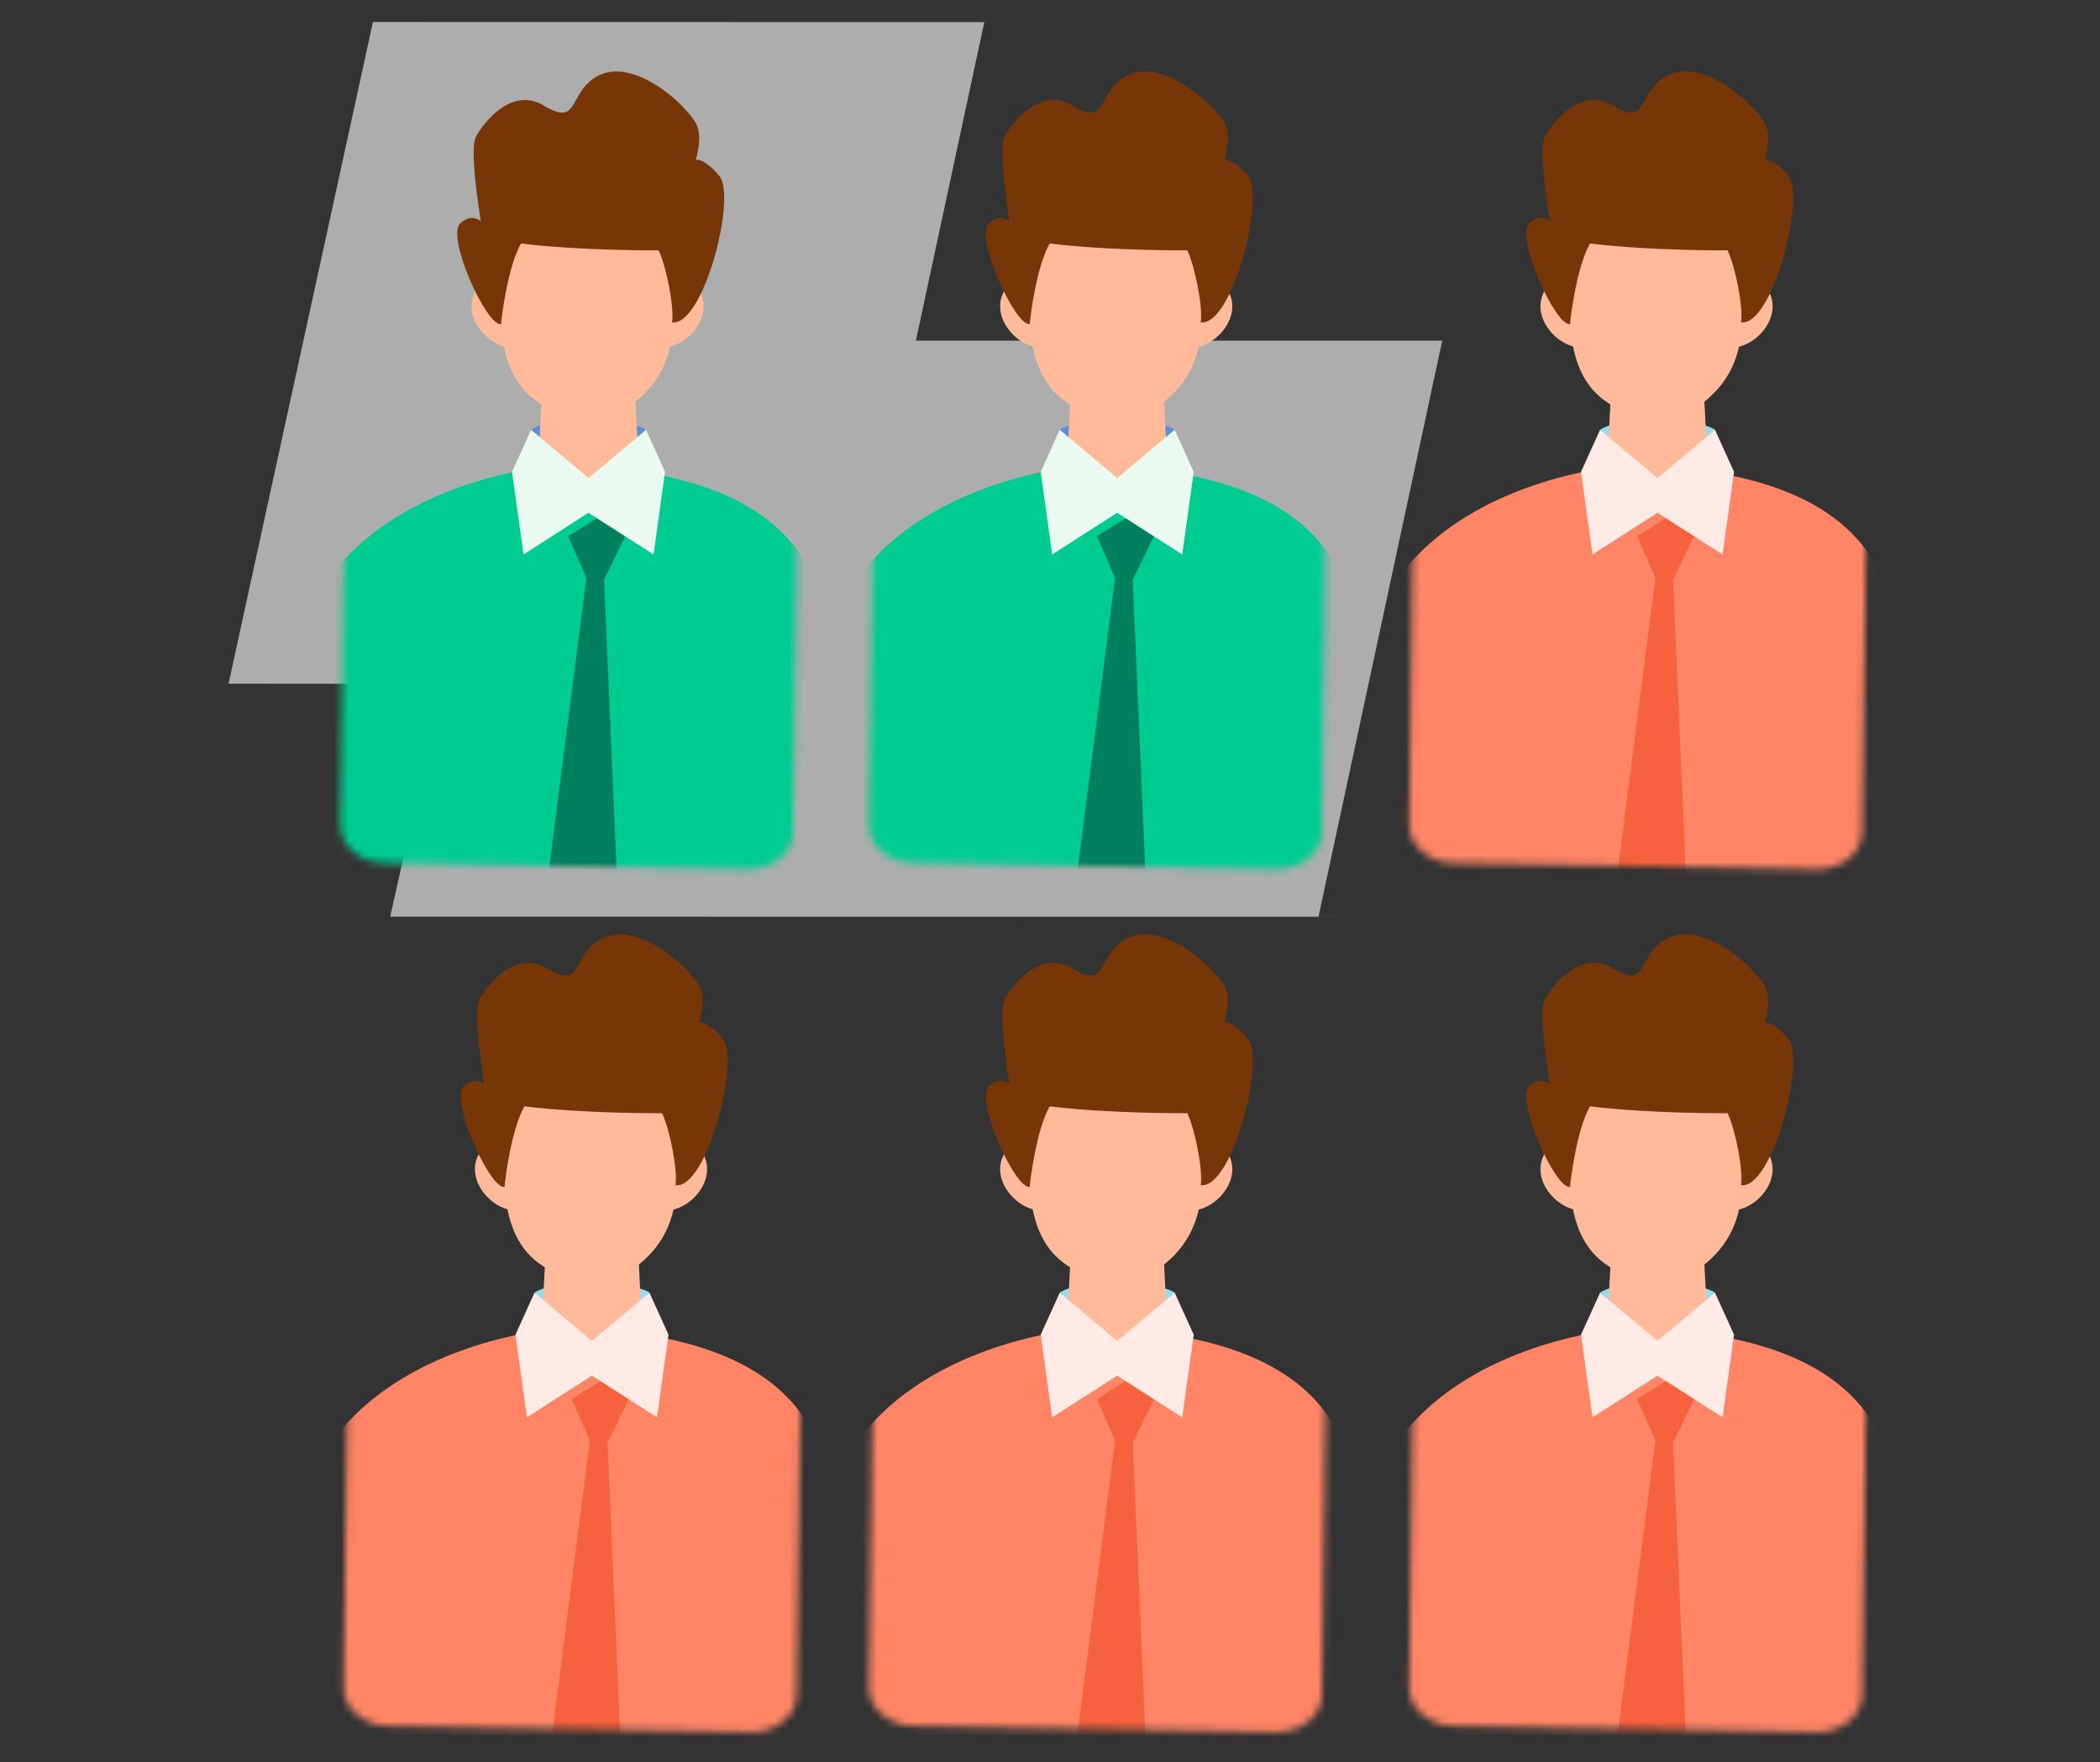 <svg width="286" height="240" viewBox="0 0 286 240" fill="none" xmlns="http://www.w3.org/2000/svg">
<rect x="0" y="0" width="286" height="240" fill="#333333" stroke="none"/>
<path d="M196.419 46.403H124.734L134.052 3.015L50.79 3L31.125 93.131L60.241 93.142L53.138 124.86L199.808 124.886H179.565L196.419 46.403Z" fill="white" fill-opacity="0.6"/>
<mask id="mask0_5568_10015" style="mask-type:alpha" maskUnits="userSpaceOnUse" x="46" y="7" width="64" height="112">
<path d="M53.795 7.353L61.165 7.475L98.075 8.097L103.234 8.185C106.615 8.243 109.324 10.595 109.29 13.439L108.022 113.344C107.984 116.188 105.216 118.448 101.836 118.39L52.392 117.558C49.011 117.5 46.302 115.147 46.336 112.304L47.604 12.399C47.646 9.56 50.414 7.3 53.795 7.353Z" fill="url(#paint0_linear_5568_10015)"/>
</mask>
<g mask="url(#mask0_5568_10015)">
<path d="M110.44 78.087C103.505 63.385 81.272 63.861 77.864 63.309C76.868 63.351 76.531 63.376 76.134 63.393C69.452 63.908 55.661 66.814 46.984 76.121C43.334 80.035 41.061 85.03 40.276 90.32L26.895 180.553H117.544C117.544 180.553 112.777 99.517 111.858 83.845C111.735 81.858 111.288 79.892 110.44 78.087Z" fill="#00CC92"/>
<path d="M80.504 57.203C74.328 57.01 72.328 58.541 72.328 58.541L80.166 66.383L87.983 58.541C87.983 58.545 86.68 57.398 80.504 57.203Z" fill="#5C8FD6"/>
<path d="M87.197 67.392L86.075 45.818L80.143 49.59L74.212 45.818L73.09 67.392C73.09 67.392 75.596 69.32 80.143 69.32C85.286 69.32 87.197 67.392 87.197 67.392Z" fill="#FFBB99"/>
<path d="M95.157 39.428C93.027 36.019 88.125 39.676 88.125 39.676L89.205 47.236C92.846 48.202 97.604 43.334 95.157 39.428Z" fill="#FFBB99"/>
<path d="M64.88 39.428C67.011 36.019 71.913 39.676 71.913 39.676L70.833 47.236C67.196 48.202 62.438 43.334 64.88 39.428Z" fill="#FFBB99"/>
<path d="M91.596 38.258C91.596 38.258 90.959 33.998 90.575 32.888C83.825 33.711 77.076 32.977 70.461 32.356C69.246 36.044 68.195 42.405 68.195 43.797C68.271 44.903 68.373 45.873 68.512 46.599C69.132 49.817 70.326 53.251 74.219 55.369C77.481 57.023 82.581 57.571 85.681 55.369C89.272 52.817 90.769 49.813 91.389 46.599C91.52 45.928 91.63 45.05 91.722 44.046L91.596 38.258Z" fill="#FFBB99"/>
<path d="M77.388 73.037L79.86 78.715L70.984 147.884L85.235 147.508L82.269 78.977L85.15 73.037L82.29 69.991L77.388 73.037Z" fill="#00805C"/>
<path d="M87.98 58.545L80.154 65.13L72.329 58.545L69.734 64.27L71.299 75.533L80.142 69.851C80.163 69.851 89.009 75.533 89.009 75.533L90.574 64.27L87.98 58.545Z" fill="#EBFAF0"/>
<path d="M75.775 42.27C77.098 42.27 78.171 41.335 78.171 40.182C78.171 39.029 77.098 38.094 75.775 38.094C74.452 38.094 73.379 39.029 73.379 40.182C73.379 41.335 74.452 42.27 75.775 42.27Z" fill="#FFBB99"/>
<path d="M84.404 42.27C85.727 42.27 86.8 41.335 86.8 40.182C86.8 39.029 85.727 38.094 84.404 38.094C83.081 38.094 82.008 39.029 82.008 40.182C82.008 41.335 83.081 42.27 84.404 42.27Z" fill="#FFBB99"/>
<path d="M75.747 41.946C76.511 41.946 77.131 41.156 77.131 40.182C77.131 39.208 76.511 38.419 75.747 38.419C74.983 38.419 74.363 39.208 74.363 40.182C74.363 41.156 74.983 41.946 75.747 41.946Z" fill="#FFBB99"/>
<path d="M84.403 41.946C85.167 41.946 85.787 41.156 85.787 40.182C85.787 39.208 85.167 38.419 84.403 38.419C83.639 38.419 83.019 39.208 83.019 40.182C83.019 41.156 83.639 41.946 84.403 41.946Z" fill="#FFBB99"/>
<path d="M73.905 35.956C73.791 35.61 73.976 35.234 74.322 35.12L75.866 34.61C76.208 34.496 76.583 34.69 76.697 35.036C76.811 35.382 76.626 35.761 76.28 35.871L74.736 36.382C74.39 36.491 74.019 36.301 73.905 35.956Z" fill="#FFBB99"/>
<path d="M83.564 35.322C83.686 34.976 84.062 34.79 84.403 34.913L85.939 35.449C86.281 35.567 86.458 35.946 86.34 36.292C86.217 36.638 85.842 36.819 85.5 36.701L83.965 36.166C83.623 36.043 83.446 35.664 83.564 35.322Z" fill="#FFBB99"/>
<path d="M98.015 24.033C96.876 22.552 95.214 21.472 94.75 21.827C95.893 17.591 94.817 16.625 93.387 14.98C90.991 12.221 83.79 6.661 79.537 11.909C77.728 14.14 78.027 16.802 74.062 14.385C70.096 11.968 66.409 15.824 64.823 18.608C64.131 19.823 64.658 24.83 65.472 30.104C64.802 29.669 63.912 29.328 62.68 30.437C60.739 32.184 66.202 44.43 68.24 44.152C68.299 43.219 69.155 36.309 70.957 33.166C79.251 34.187 89.696 34.099 89.696 34.099C90.742 36.267 91.86 41.891 91.522 43.907C95.787 44.498 100.301 26.999 98.015 24.033Z" fill="#773607"/>
<path d="M79.936 46.616C79.894 46.595 79.856 46.569 79.814 46.548C77.844 45.414 77.334 44.097 77.312 44.042C77.329 43.823 80.308 38.259 80.308 38.259C80.734 38.504 77.814 43.946 77.814 43.946C77.971 44.254 78.536 45.207 79.953 46.046C80.004 46.076 81.881 45.047 81.932 45.076C81.974 45.528 80.042 46.641 79.936 46.616Z" fill="#FFBB99"/>
<path d="M75.051 48.105C79.164 50.433 84.319 49.822 84.319 49.822C84.319 49.822 79.105 55.597 75.051 48.105Z" fill="#FFBB99"/>
<path d="M84.319 49.919C79.366 50.56 74.894 48.282 74.894 48.282C74.894 48.282 80.779 45.342 84.319 49.919Z" fill="#FFBB99"/>
</g>
<mask id="mask1_5568_10015" style="mask-type:alpha" maskUnits="userSpaceOnUse" x="46" y="124" width="64" height="112">
<path d="M54.256 124.887L61.626 125.008L98.535 125.63L103.695 125.718C107.076 125.776 109.785 128.129 109.751 130.972L108.483 230.877C108.445 233.721 105.677 235.981 102.297 235.923L52.853 235.092C49.472 235.033 46.763 232.681 46.797 229.837L48.065 129.932C48.107 127.093 50.875 124.833 54.256 124.887Z" fill="url(#paint1_linear_5568_10015)"/>
</mask>
<g mask="url(#mask1_5568_10015)">
<path d="M110.909 195.62C103.973 180.918 81.741 181.394 78.333 180.842C77.337 180.884 77 180.909 76.603 180.926C69.921 181.441 56.13 184.347 47.452 193.654C43.803 197.569 41.529 202.564 40.745 207.854L27.363 298.086H118.013C118.013 298.086 113.246 217.05 112.326 201.378C112.204 199.391 111.757 197.425 110.909 195.62Z" fill="#FF8566"/>
<path d="M80.972 174.737C74.796 174.543 72.797 176.074 72.797 176.074L80.635 183.916L88.452 176.074C88.452 176.078 87.149 174.931 80.972 174.737Z" fill="#96DBE9"/>
<path d="M87.666 184.926L86.543 163.352L80.612 167.123L74.681 163.352L73.559 184.926C73.559 184.926 76.064 186.854 80.612 186.854C85.755 186.854 87.666 184.926 87.666 184.926Z" fill="#FFBB99"/>
<path d="M95.626 156.961C93.496 153.552 88.594 157.21 88.594 157.21L89.674 164.77C93.314 165.736 98.073 160.867 95.626 156.961Z" fill="#FFBB99"/>
<path d="M65.349 156.961C67.48 153.552 72.382 157.21 72.382 157.21L71.302 164.77C67.665 165.736 62.907 160.867 65.349 156.961Z" fill="#FFBB99"/>
<path d="M92.065 155.792C92.065 155.792 91.428 151.531 91.044 150.421C84.294 151.244 77.544 150.51 70.93 149.89C69.715 153.577 68.664 159.938 68.664 161.331C68.74 162.436 68.841 163.406 68.981 164.132C69.601 167.351 70.794 170.785 74.688 172.902C77.949 174.556 83.049 175.104 86.15 172.902C89.74 170.35 91.238 167.346 91.858 164.132C91.989 163.461 92.099 162.583 92.191 161.579L92.065 155.792Z" fill="#FFBB99"/>
<path d="M77.857 190.57L80.329 196.249L71.453 265.417L85.704 265.042L82.738 196.51L85.619 190.57L82.759 187.524L77.857 190.57Z" fill="#F5623D"/>
<path d="M88.449 176.078L80.623 182.663L72.798 176.078L70.203 181.803L71.768 193.067L80.611 187.384C80.632 187.384 89.478 193.067 89.478 193.067L91.043 181.803L88.449 176.078Z" fill="#FFEAE5"/>
<path d="M76.244 159.803C77.567 159.803 78.64 158.868 78.64 157.715C78.64 156.562 77.567 155.627 76.244 155.627C74.921 155.627 73.848 156.562 73.848 157.715C73.848 158.868 74.921 159.803 76.244 159.803Z" fill="#FFBB99"/>
<path d="M84.873 159.803C86.196 159.803 87.269 158.868 87.269 157.715C87.269 156.562 86.196 155.627 84.873 155.627C83.549 155.627 82.477 156.562 82.477 157.715C82.477 158.868 83.549 159.803 84.873 159.803Z" fill="#FFBB99"/>
<path d="M76.216 159.479C76.98 159.479 77.599 158.689 77.599 157.716C77.599 156.742 76.98 155.952 76.216 155.952C75.451 155.952 74.832 156.742 74.832 157.716C74.832 158.689 75.451 159.479 76.216 159.479Z" fill="#FFBB99"/>
<path d="M84.872 159.479C85.636 159.479 86.256 158.689 86.256 157.716C86.256 156.742 85.636 155.952 84.872 155.952C84.108 155.952 83.488 156.742 83.488 157.716C83.488 158.689 84.108 159.479 84.872 159.479Z" fill="#FFBB99"/>
<path d="M74.373 153.489C74.26 153.143 74.445 152.767 74.791 152.653L76.335 152.143C76.677 152.029 77.052 152.223 77.166 152.569C77.28 152.915 77.094 153.295 76.749 153.404L75.204 153.915C74.859 154.025 74.487 153.835 74.373 153.489Z" fill="#FFBB99"/>
<path d="M84.033 152.855C84.155 152.509 84.53 152.324 84.872 152.446L86.408 152.982C86.749 153.1 86.927 153.479 86.808 153.825C86.686 154.171 86.311 154.353 85.969 154.235L84.433 153.699C84.092 153.576 83.915 153.197 84.033 152.855Z" fill="#FFBB99"/>
<path d="M98.484 141.566C97.345 140.086 95.683 139.006 95.219 139.36C96.362 135.124 95.286 134.158 93.856 132.513C91.46 129.754 84.258 124.194 80.006 129.442C78.196 131.674 78.496 134.336 74.53 131.918C70.565 129.501 66.878 133.357 65.292 136.141C64.6 137.356 65.127 142.364 65.941 147.637C65.27 147.202 64.38 146.861 63.148 147.97C61.208 149.717 66.671 161.963 68.709 161.685C68.768 160.753 69.624 153.843 71.425 150.7C79.719 151.721 90.165 151.632 90.165 151.632C91.211 153.8 92.329 159.424 91.991 161.44C96.256 162.031 100.77 144.532 98.484 141.566Z" fill="#773607"/>
<path d="M80.405 164.149C80.363 164.128 80.325 164.103 80.283 164.082C78.313 162.947 77.802 161.631 77.781 161.576C77.798 161.356 80.776 155.792 80.776 155.792C81.203 156.037 78.283 161.479 78.283 161.479C78.439 161.787 79.005 162.74 80.422 163.58C80.473 163.609 82.35 162.58 82.401 162.609C82.443 163.061 80.511 164.174 80.405 164.149Z" fill="#FFBB99"/>
<path d="M75.519 165.638C79.633 167.966 84.788 167.355 84.788 167.355C84.788 167.355 79.574 173.13 75.519 165.638Z" fill="#FFBB99"/>
<path d="M84.788 167.452C79.835 168.094 75.363 165.816 75.363 165.816C75.363 165.816 81.248 162.875 84.788 167.452Z" fill="#FFBB99"/>
</g>
<mask id="mask2_5568_10015" style="mask-type:alpha" maskUnits="userSpaceOnUse" x="118" y="7" width="64" height="112">
<path d="M125.795 7.353L133.165 7.475L170.075 8.097L175.234 8.185C178.615 8.243 181.324 10.595 181.29 13.439L180.022 113.344C179.984 116.188 177.216 118.448 173.836 118.39L124.392 117.558C121.011 117.5 118.302 115.147 118.336 112.304L119.604 12.399C119.646 9.56 122.414 7.3 125.795 7.353Z" fill="url(#paint2_linear_5568_10015)"/>
</mask>
<g mask="url(#mask2_5568_10015)">
<path d="M182.44 78.087C175.505 63.385 153.273 63.861 149.864 63.309C148.868 63.351 148.531 63.376 148.134 63.393C141.452 63.908 127.661 66.814 118.984 76.121C115.334 80.035 113.061 85.03 112.276 90.32L98.894 180.553H189.544C189.544 180.553 184.777 99.517 183.858 83.845C183.735 81.858 183.288 79.892 182.44 78.087Z" fill="#00CC92"/>
<path d="M152.504 57.203C146.328 57.01 144.328 58.541 144.328 58.541L152.166 66.383L159.983 58.541C159.983 58.545 158.68 57.398 152.504 57.203Z" fill="#5C8FD6"/>
<path d="M159.197 67.392L158.075 45.818L152.143 49.59L146.212 45.818L145.09 67.392C145.09 67.392 147.596 69.32 152.143 69.32C157.286 69.32 159.197 67.392 159.197 67.392Z" fill="#FFBB99"/>
<path d="M167.157 39.428C165.027 36.019 160.125 39.676 160.125 39.676L161.205 47.236C164.846 48.202 169.604 43.334 167.157 39.428Z" fill="#FFBB99"/>
<path d="M136.88 39.428C139.011 36.019 143.913 39.676 143.913 39.676L142.833 47.236C139.196 48.202 134.438 43.334 136.88 39.428Z" fill="#FFBB99"/>
<path d="M163.596 38.258C163.596 38.258 162.959 33.998 162.575 32.888C155.825 33.711 149.076 32.977 142.461 32.356C141.246 36.044 140.195 42.405 140.195 43.797C140.271 44.903 140.372 45.873 140.512 46.599C141.132 49.817 142.326 53.251 146.219 55.369C149.48 57.023 154.581 57.571 157.681 55.369C161.272 52.817 162.769 49.813 163.389 46.599C163.52 45.928 163.63 45.05 163.723 44.046L163.596 38.258Z" fill="#FFBB99"/>
<path d="M149.388 73.037L151.86 78.715L142.984 147.884L157.235 147.508L154.269 78.977L157.151 73.037L154.29 69.991L149.388 73.037Z" fill="#00805C"/>
<path d="M159.98 58.545L152.154 65.13L144.329 58.545L141.734 64.27L143.299 75.533L152.142 69.851C152.163 69.851 161.009 75.533 161.009 75.533L162.574 64.27L159.98 58.545Z" fill="#EBFAF0"/>
<path d="M147.775 42.27C149.098 42.27 150.171 41.335 150.171 40.182C150.171 39.029 149.098 38.094 147.775 38.094C146.452 38.094 145.379 39.029 145.379 40.182C145.379 41.335 146.452 42.27 147.775 42.27Z" fill="#FFBB99"/>
<path d="M156.404 42.27C157.727 42.27 158.8 41.335 158.8 40.182C158.8 39.029 157.727 38.094 156.404 38.094C155.081 38.094 154.008 39.029 154.008 40.182C154.008 41.335 155.081 42.27 156.404 42.27Z" fill="#FFBB99"/>
<path d="M147.747 41.946C148.511 41.946 149.131 41.156 149.131 40.182C149.131 39.208 148.511 38.419 147.747 38.419C146.983 38.419 146.363 39.208 146.363 40.182C146.363 41.156 146.983 41.946 147.747 41.946Z" fill="#FFBB99"/>
<path d="M156.403 41.946C157.167 41.946 157.787 41.156 157.787 40.182C157.787 39.208 157.167 38.419 156.403 38.419C155.639 38.419 155.02 39.208 155.02 40.182C155.02 41.156 155.639 41.946 156.403 41.946Z" fill="#FFBB99"/>
<path d="M145.905 35.956C145.791 35.61 145.976 35.234 146.322 35.12L147.866 34.61C148.208 34.496 148.583 34.69 148.697 35.036C148.811 35.382 148.626 35.761 148.28 35.871L146.736 36.382C146.39 36.491 146.019 36.301 145.905 35.956Z" fill="#FFBB99"/>
<path d="M155.564 35.322C155.686 34.976 156.062 34.79 156.403 34.913L157.939 35.449C158.281 35.567 158.458 35.946 158.34 36.292C158.217 36.638 157.842 36.819 157.5 36.701L155.965 36.166C155.623 36.043 155.446 35.664 155.564 35.322Z" fill="#FFBB99"/>
<path d="M170.015 24.033C168.876 22.552 167.214 21.472 166.75 21.827C167.893 17.591 166.817 16.625 165.387 14.98C162.991 12.221 155.79 6.661 151.537 11.909C149.728 14.14 150.027 16.802 146.062 14.385C142.096 11.968 138.409 15.824 136.823 18.608C136.131 19.823 136.658 24.83 137.472 30.104C136.802 29.669 135.912 29.328 134.68 30.437C132.739 32.184 138.202 44.43 140.24 44.152C140.299 43.219 141.155 36.309 142.957 33.166C151.251 34.187 161.696 34.099 161.696 34.099C162.742 36.267 163.86 41.891 163.522 43.907C167.787 44.498 172.301 26.999 170.015 24.033Z" fill="#773607"/>
<path d="M151.936 46.616C151.894 46.595 151.856 46.569 151.814 46.548C149.844 45.414 149.334 44.097 149.312 44.042C149.329 43.823 152.308 38.259 152.308 38.259C152.734 38.504 149.815 43.946 149.815 43.946C149.971 44.254 150.536 45.207 151.953 46.046C152.004 46.076 153.881 45.047 153.932 45.076C153.974 45.528 152.042 46.641 151.936 46.616Z" fill="#FFBB99"/>
<path d="M147.051 48.105C151.164 50.433 156.319 49.822 156.319 49.822C156.319 49.822 151.105 55.597 147.051 48.105Z" fill="#FFBB99"/>
<path d="M156.319 49.919C151.366 50.56 146.895 48.282 146.895 48.282C146.895 48.282 152.78 45.342 156.319 49.919Z" fill="#FFBB99"/>
</g>
<mask id="mask3_5568_10015" style="mask-type:alpha" maskUnits="userSpaceOnUse" x="118" y="124" width="64" height="112">
<path d="M125.795 124.887L133.165 125.008L170.075 125.63L175.234 125.718C178.615 125.776 181.324 128.129 181.29 130.972L180.022 230.877C179.984 233.721 177.216 235.981 173.836 235.923L124.392 235.092C121.011 235.033 118.302 232.681 118.336 229.837L119.604 129.932C119.646 127.093 122.414 124.833 125.795 124.887Z" fill="url(#paint3_linear_5568_10015)"/>
</mask>
<g mask="url(#mask3_5568_10015)">
<path d="M182.44 195.62C175.505 180.918 153.273 181.394 149.864 180.842C148.868 180.884 148.531 180.909 148.134 180.926C141.452 181.441 127.661 184.347 118.984 193.654C115.334 197.569 113.061 202.564 112.276 207.854L98.894 298.086H189.544C189.544 298.086 184.777 217.05 183.858 201.378C183.735 199.391 183.288 197.425 182.44 195.62Z" fill="#FF8566"/>
<path d="M152.504 174.737C146.328 174.543 144.328 176.074 144.328 176.074L152.166 183.916L159.983 176.074C159.983 176.078 158.68 174.931 152.504 174.737Z" fill="#96DBE9"/>
<path d="M159.197 184.926L158.075 163.352L152.143 167.123L146.212 163.352L145.09 184.926C145.09 184.926 147.596 186.854 152.143 186.854C157.286 186.854 159.197 184.926 159.197 184.926Z" fill="#FFBB99"/>
<path d="M167.157 156.961C165.027 153.552 160.125 157.21 160.125 157.21L161.205 164.77C164.846 165.736 169.604 160.867 167.157 156.961Z" fill="#FFBB99"/>
<path d="M136.88 156.961C139.011 153.552 143.913 157.21 143.913 157.21L142.833 164.77C139.196 165.736 134.438 160.867 136.88 156.961Z" fill="#FFBB99"/>
<path d="M163.596 155.792C163.596 155.792 162.959 151.531 162.575 150.421C155.825 151.244 149.076 150.51 142.461 149.89C141.246 153.577 140.195 159.938 140.195 161.331C140.271 162.436 140.372 163.406 140.512 164.132C141.132 167.351 142.326 170.785 146.219 172.902C149.48 174.556 154.581 175.104 157.681 172.902C161.272 170.35 162.769 167.346 163.389 164.132C163.52 163.461 163.63 162.583 163.723 161.579L163.596 155.792Z" fill="#FFBB99"/>
<path d="M149.388 190.57L151.86 196.249L142.984 265.417L157.235 265.042L154.269 196.51L157.151 190.57L154.29 187.524L149.388 190.57Z" fill="#F5623D"/>
<path d="M159.98 176.078L152.154 182.663L144.329 176.078L141.734 181.803L143.299 193.067L152.142 187.384C152.163 187.384 161.009 193.067 161.009 193.067L162.574 181.803L159.98 176.078Z" fill="#FFEAE5"/>
<path d="M147.775 159.803C149.098 159.803 150.171 158.868 150.171 157.715C150.171 156.562 149.098 155.627 147.775 155.627C146.452 155.627 145.379 156.562 145.379 157.715C145.379 158.868 146.452 159.803 147.775 159.803Z" fill="#FFBB99"/>
<path d="M156.404 159.803C157.727 159.803 158.8 158.868 158.8 157.715C158.8 156.562 157.727 155.627 156.404 155.627C155.081 155.627 154.008 156.562 154.008 157.715C154.008 158.868 155.081 159.803 156.404 159.803Z" fill="#FFBB99"/>
<path d="M147.747 159.479C148.511 159.479 149.131 158.689 149.131 157.716C149.131 156.742 148.511 155.952 147.747 155.952C146.983 155.952 146.363 156.742 146.363 157.716C146.363 158.689 146.983 159.479 147.747 159.479Z" fill="#FFBB99"/>
<path d="M156.403 159.479C157.167 159.479 157.787 158.689 157.787 157.716C157.787 156.742 157.167 155.952 156.403 155.952C155.639 155.952 155.02 156.742 155.02 157.716C155.02 158.689 155.639 159.479 156.403 159.479Z" fill="#FFBB99"/>
<path d="M145.905 153.489C145.791 153.143 145.976 152.767 146.322 152.653L147.866 152.143C148.208 152.029 148.583 152.223 148.697 152.569C148.811 152.915 148.626 153.295 148.28 153.404L146.736 153.915C146.39 154.025 146.019 153.835 145.905 153.489Z" fill="#FFBB99"/>
<path d="M155.564 152.855C155.686 152.509 156.062 152.324 156.403 152.446L157.939 152.982C158.281 153.1 158.458 153.479 158.34 153.825C158.217 154.171 157.842 154.353 157.5 154.235L155.965 153.699C155.623 153.576 155.446 153.197 155.564 152.855Z" fill="#FFBB99"/>
<path d="M170.015 141.566C168.876 140.086 167.214 139.006 166.75 139.36C167.893 135.124 166.817 134.158 165.387 132.513C162.991 129.754 155.79 124.194 151.537 129.442C149.728 131.674 150.027 134.336 146.062 131.918C142.096 129.501 138.409 133.357 136.823 136.141C136.131 137.356 136.658 142.364 137.472 147.637C136.802 147.202 135.912 146.861 134.68 147.97C132.739 149.717 138.202 161.963 140.24 161.685C140.299 160.753 141.155 153.843 142.957 150.7C151.251 151.721 161.696 151.632 161.696 151.632C162.742 153.8 163.86 159.424 163.522 161.44C167.787 162.031 172.301 144.532 170.015 141.566Z" fill="#773607"/>
<path d="M151.936 164.149C151.894 164.128 151.856 164.103 151.814 164.082C149.844 162.947 149.334 161.631 149.312 161.576C149.329 161.356 152.308 155.792 152.308 155.792C152.734 156.037 149.815 161.479 149.815 161.479C149.971 161.787 150.536 162.74 151.953 163.58C152.004 163.609 153.881 162.58 153.932 162.609C153.974 163.061 152.042 164.174 151.936 164.149Z" fill="#FFBB99"/>
<path d="M147.051 165.638C151.164 167.966 156.319 167.355 156.319 167.355C156.319 167.355 151.105 173.13 147.051 165.638Z" fill="#FFBB99"/>
<path d="M156.319 167.452C151.366 168.094 146.895 165.816 146.895 165.816C146.895 165.816 152.78 162.875 156.319 167.452Z" fill="#FFBB99"/>
</g>
<mask id="mask4_5568_10015" style="mask-type:alpha" maskUnits="userSpaceOnUse" x="191" y="7" width="64" height="112">
<path d="M199.377 7.353L206.747 7.475L243.657 8.097L248.817 8.185C252.197 8.243 254.906 10.595 254.872 13.439L253.604 113.344C253.566 116.188 250.798 118.448 247.418 118.39L197.974 117.558C194.593 117.5 191.884 115.147 191.918 112.304L193.186 12.399C193.228 9.56 195.996 7.3 199.377 7.353Z" fill="url(#paint4_linear_5568_10015)"/>
</mask>
<g mask="url(#mask4_5568_10015)">
<path d="M256.026 78.087C249.091 63.385 226.858 63.861 223.45 63.309C222.454 63.351 222.117 63.376 221.72 63.393C215.038 63.908 201.247 66.814 192.57 76.121C188.92 80.035 186.647 85.03 185.862 90.32L172.48 180.553H263.13C263.13 180.553 258.363 99.517 257.443 83.845C257.321 81.858 256.874 79.892 256.026 78.087Z" fill="#FF8566"/>
<path d="M226.09 57.203C219.914 57.01 217.914 58.541 217.914 58.541L225.752 66.383L233.569 58.541C233.569 58.545 232.266 57.398 226.09 57.203Z" fill="#96DBE9"/>
<path d="M232.783 67.392L231.661 45.818L225.729 49.59L219.798 45.818L218.676 67.392C218.676 67.392 221.182 69.32 225.729 69.32C230.872 69.32 232.783 67.392 232.783 67.392Z" fill="#FFBB99"/>
<path d="M240.743 39.428C238.613 36.019 233.711 39.676 233.711 39.676L234.791 47.236C238.432 48.202 243.19 43.334 240.743 39.428Z" fill="#FFBB99"/>
<path d="M210.466 39.428C212.597 36.019 217.499 39.676 217.499 39.676L216.419 47.236C212.782 48.202 208.024 43.334 210.466 39.428Z" fill="#FFBB99"/>
<path d="M237.182 38.258C237.182 38.258 236.545 33.998 236.161 32.888C229.411 33.711 222.661 32.977 216.047 32.356C214.832 36.044 213.781 42.405 213.781 43.797C213.857 44.903 213.958 45.873 214.098 46.599C214.718 49.817 215.912 53.251 219.805 55.369C223.066 57.023 228.167 57.571 231.267 55.369C234.857 52.817 236.355 49.813 236.975 46.599C237.106 45.928 237.216 45.05 237.308 44.046L237.182 38.258Z" fill="#FFBB99"/>
<path d="M222.974 73.037L225.446 78.715L216.57 147.884L230.821 147.508L227.855 78.977L230.736 73.037L227.876 69.991L222.974 73.037Z" fill="#F5623D"/>
<path d="M233.566 58.545L225.74 65.13L217.915 58.545L215.32 64.27L216.885 75.533L225.728 69.851C225.749 69.851 234.595 75.533 234.595 75.533L236.16 64.27L233.566 58.545Z" fill="#FFEAE5"/>
<path d="M221.361 42.27C222.684 42.27 223.757 41.335 223.757 40.182C223.757 39.029 222.684 38.094 221.361 38.094C220.038 38.094 218.965 39.029 218.965 40.182C218.965 41.335 220.038 42.27 221.361 42.27Z" fill="#FFBB99"/>
<path d="M229.99 42.27C231.313 42.27 232.386 41.335 232.386 40.182C232.386 39.029 231.313 38.094 229.99 38.094C228.667 38.094 227.594 39.029 227.594 40.182C227.594 41.335 228.667 42.27 229.99 42.27Z" fill="#FFBB99"/>
<path d="M221.333 41.946C222.097 41.946 222.717 41.156 222.717 40.182C222.717 39.208 222.097 38.419 221.333 38.419C220.569 38.419 219.949 39.208 219.949 40.182C219.949 41.156 220.569 41.946 221.333 41.946Z" fill="#FFBB99"/>
<path d="M229.989 41.946C230.753 41.946 231.373 41.156 231.373 40.182C231.373 39.208 230.753 38.419 229.989 38.419C229.225 38.419 228.605 39.208 228.605 40.182C228.605 41.156 229.225 41.946 229.989 41.946Z" fill="#FFBB99"/>
<path d="M219.491 35.956C219.377 35.61 219.562 35.234 219.908 35.12L221.452 34.61C221.794 34.496 222.169 34.69 222.283 35.036C222.397 35.382 222.212 35.761 221.866 35.871L220.322 36.382C219.976 36.491 219.604 36.301 219.491 35.956Z" fill="#FFBB99"/>
<path d="M229.15 35.322C229.272 34.976 229.648 34.79 229.989 34.913L231.525 35.449C231.867 35.567 232.044 35.946 231.926 36.292C231.803 36.638 231.428 36.819 231.086 36.701L229.551 36.166C229.209 36.043 229.032 35.664 229.15 35.322Z" fill="#FFBB99"/>
<path d="M243.601 24.033C242.462 22.552 240.8 21.472 240.336 21.827C241.479 17.591 240.403 16.625 238.973 14.98C236.577 12.221 229.376 6.661 225.123 11.909C223.314 14.14 223.613 16.802 219.648 14.385C215.682 11.968 211.995 15.824 210.409 18.608C209.717 19.823 210.244 24.83 211.058 30.104C210.388 29.669 209.498 29.328 208.266 30.437C206.325 32.184 211.788 44.43 213.826 44.152C213.885 43.219 214.741 36.309 216.543 33.166C224.836 34.187 235.282 34.099 235.282 34.099C236.328 36.267 237.446 41.891 237.108 43.907C241.373 44.498 245.887 26.999 243.601 24.033Z" fill="#773607"/>
<path d="M225.522 46.616C225.48 46.595 225.442 46.569 225.4 46.548C223.43 45.414 222.92 44.097 222.898 44.042C222.915 43.823 225.894 38.259 225.894 38.259C226.32 38.504 223.4 43.946 223.4 43.946C223.557 44.254 224.122 45.207 225.539 46.046C225.59 46.076 227.467 45.047 227.518 45.076C227.56 45.528 225.628 46.641 225.522 46.616Z" fill="#FFBB99"/>
<path d="M220.637 48.105C224.75 50.433 229.905 49.822 229.905 49.822C229.905 49.822 224.691 55.597 220.637 48.105Z" fill="#FFBB99"/>
<path d="M229.905 49.919C224.952 50.56 220.48 48.282 220.48 48.282C220.48 48.282 226.365 45.342 229.905 49.919Z" fill="#FFBB99"/>
</g>
<mask id="mask5_5568_10015" style="mask-type:alpha" maskUnits="userSpaceOnUse" x="191" y="124" width="64" height="112">
<path d="M199.377 124.887L206.747 125.008L243.657 125.63L248.817 125.718C252.197 125.776 254.906 128.129 254.872 130.972L253.604 230.877C253.566 233.721 250.798 235.981 247.418 235.923L197.974 235.092C194.593 235.033 191.884 232.681 191.918 229.837L193.186 129.932C193.228 127.093 195.996 124.833 199.377 124.887Z" fill="url(#paint5_linear_5568_10015)"/>
</mask>
<g mask="url(#mask5_5568_10015)">
<path d="M256.026 195.62C249.091 180.918 226.858 181.394 223.45 180.842C222.454 180.884 222.117 180.909 221.72 180.926C215.038 181.441 201.247 184.347 192.57 193.654C188.92 197.569 186.647 202.564 185.862 207.854L172.48 298.086H263.13C263.13 298.086 258.363 217.05 257.443 201.378C257.321 199.391 256.874 197.425 256.026 195.62Z" fill="#FF8566"/>
<path d="M226.09 174.737C219.914 174.543 217.914 176.074 217.914 176.074L225.752 183.916L233.569 176.074C233.569 176.078 232.266 174.931 226.09 174.737Z" fill="#96DBE9"/>
<path d="M232.783 184.926L231.661 163.352L225.729 167.123L219.798 163.352L218.676 184.926C218.676 184.926 221.182 186.854 225.729 186.854C230.872 186.854 232.783 184.926 232.783 184.926Z" fill="#FFBB99"/>
<path d="M240.743 156.961C238.613 153.552 233.711 157.21 233.711 157.21L234.791 164.77C238.432 165.736 243.19 160.867 240.743 156.961Z" fill="#FFBB99"/>
<path d="M210.466 156.961C212.597 153.552 217.499 157.21 217.499 157.21L216.419 164.77C212.782 165.736 208.024 160.867 210.466 156.961Z" fill="#FFBB99"/>
<path d="M237.182 155.792C237.182 155.792 236.545 151.531 236.161 150.421C229.411 151.244 222.661 150.51 216.047 149.89C214.832 153.577 213.781 159.938 213.781 161.331C213.857 162.436 213.958 163.406 214.098 164.132C214.718 167.351 215.912 170.785 219.805 172.902C223.066 174.556 228.167 175.104 231.267 172.902C234.857 170.35 236.355 167.346 236.975 164.132C237.106 163.461 237.216 162.583 237.308 161.579L237.182 155.792Z" fill="#FFBB99"/>
<path d="M222.974 190.57L225.446 196.249L216.57 265.417L230.821 265.042L227.855 196.51L230.736 190.57L227.876 187.524L222.974 190.57Z" fill="#F5623D"/>
<path d="M233.566 176.078L225.74 182.663L217.915 176.078L215.32 181.803L216.885 193.067L225.728 187.384C225.749 187.384 234.595 193.067 234.595 193.067L236.16 181.803L233.566 176.078Z" fill="#FFEAE5"/>
<path d="M221.361 159.803C222.684 159.803 223.757 158.868 223.757 157.715C223.757 156.562 222.684 155.627 221.361 155.627C220.038 155.627 218.965 156.562 218.965 157.715C218.965 158.868 220.038 159.803 221.361 159.803Z" fill="#FFBB99"/>
<path d="M229.99 159.803C231.313 159.803 232.386 158.868 232.386 157.715C232.386 156.562 231.313 155.627 229.99 155.627C228.667 155.627 227.594 156.562 227.594 157.715C227.594 158.868 228.667 159.803 229.99 159.803Z" fill="#FFBB99"/>
<path d="M221.333 159.479C222.097 159.479 222.717 158.689 222.717 157.716C222.717 156.742 222.097 155.952 221.333 155.952C220.569 155.952 219.949 156.742 219.949 157.716C219.949 158.689 220.569 159.479 221.333 159.479Z" fill="#FFBB99"/>
<path d="M229.989 159.479C230.753 159.479 231.373 158.689 231.373 157.716C231.373 156.742 230.753 155.952 229.989 155.952C229.225 155.952 228.605 156.742 228.605 157.716C228.605 158.689 229.225 159.479 229.989 159.479Z" fill="#FFBB99"/>
<path d="M219.491 153.489C219.377 153.143 219.562 152.767 219.908 152.653L221.452 152.143C221.794 152.029 222.169 152.223 222.283 152.569C222.397 152.915 222.212 153.295 221.866 153.404L220.322 153.915C219.976 154.025 219.604 153.835 219.491 153.489Z" fill="#FFBB99"/>
<path d="M229.15 152.855C229.272 152.509 229.648 152.324 229.989 152.446L231.525 152.982C231.867 153.1 232.044 153.479 231.926 153.825C231.803 154.171 231.428 154.353 231.086 154.235L229.551 153.699C229.209 153.576 229.032 153.197 229.15 152.855Z" fill="#FFBB99"/>
<path d="M243.601 141.566C242.462 140.086 240.8 139.006 240.336 139.36C241.479 135.124 240.403 134.158 238.973 132.513C236.577 129.754 229.376 124.194 225.123 129.442C223.314 131.674 223.613 134.336 219.648 131.918C215.682 129.501 211.995 133.357 210.409 136.141C209.717 137.356 210.244 142.364 211.058 147.637C210.388 147.202 209.498 146.861 208.266 147.97C206.325 149.717 211.788 161.963 213.826 161.685C213.885 160.753 214.741 153.843 216.543 150.7C224.836 151.721 235.282 151.632 235.282 151.632C236.328 153.8 237.446 159.424 237.108 161.44C241.373 162.031 245.887 144.532 243.601 141.566Z" fill="#773607"/>
<path d="M225.522 164.149C225.48 164.128 225.442 164.103 225.4 164.082C223.43 162.947 222.92 161.631 222.898 161.576C222.915 161.356 225.894 155.792 225.894 155.792C226.32 156.037 223.4 161.479 223.4 161.479C223.557 161.787 224.122 162.74 225.539 163.58C225.59 163.609 227.467 162.58 227.518 162.609C227.56 163.061 225.628 164.174 225.522 164.149Z" fill="#FFBB99"/>
<path d="M220.637 165.638C224.75 167.966 229.905 167.355 229.905 167.355C229.905 167.355 224.691 173.13 220.637 165.638Z" fill="#FFBB99"/>
<path d="M229.905 167.452C224.952 168.094 220.48 165.816 220.48 165.816C220.48 165.816 226.365 162.875 229.905 167.452Z" fill="#FFBB99"/>
</g>
<defs>
<linearGradient id="paint0_linear_5568_10015" x1="78.043" y1="135.767" x2="78.439" y2="12.814" gradientUnits="userSpaceOnUse">
<stop offset="0.043"/>
<stop offset="0.272" stop-color="#8785BA"/>
<stop offset="0.314" stop-color="#8F86BE"/>
<stop offset="0.48" stop-color="#AA88CC"/>
<stop offset="0.65" stop-color="#BE89D5"/>
<stop offset="0.822" stop-color="#C98ADB"/>
<stop offset="1" stop-color="#CD8ADD"/>
</linearGradient>
<linearGradient id="paint1_linear_5568_10015" x1="78.504" y1="253.3" x2="78.9" y2="130.348" gradientUnits="userSpaceOnUse">
<stop offset="0.043"/>
<stop offset="0.272" stop-color="#8785BA"/>
<stop offset="0.314" stop-color="#8F86BE"/>
<stop offset="0.48" stop-color="#AA88CC"/>
<stop offset="0.65" stop-color="#BE89D5"/>
<stop offset="0.822" stop-color="#C98ADB"/>
<stop offset="1" stop-color="#CD8ADD"/>
</linearGradient>
<linearGradient id="paint2_linear_5568_10015" x1="150.043" y1="135.767" x2="150.439" y2="12.814" gradientUnits="userSpaceOnUse">
<stop offset="0.043"/>
<stop offset="0.272" stop-color="#8785BA"/>
<stop offset="0.314" stop-color="#8F86BE"/>
<stop offset="0.48" stop-color="#AA88CC"/>
<stop offset="0.65" stop-color="#BE89D5"/>
<stop offset="0.822" stop-color="#C98ADB"/>
<stop offset="1" stop-color="#CD8ADD"/>
</linearGradient>
<linearGradient id="paint3_linear_5568_10015" x1="150.043" y1="253.3" x2="150.439" y2="130.348" gradientUnits="userSpaceOnUse">
<stop offset="0.043"/>
<stop offset="0.272" stop-color="#8785BA"/>
<stop offset="0.314" stop-color="#8F86BE"/>
<stop offset="0.48" stop-color="#AA88CC"/>
<stop offset="0.65" stop-color="#BE89D5"/>
<stop offset="0.822" stop-color="#C98ADB"/>
<stop offset="1" stop-color="#CD8ADD"/>
</linearGradient>
<linearGradient id="paint4_linear_5568_10015" x1="223.625" y1="135.767" x2="224.021" y2="12.814" gradientUnits="userSpaceOnUse">
<stop offset="0.043"/>
<stop offset="0.272" stop-color="#8785BA"/>
<stop offset="0.314" stop-color="#8F86BE"/>
<stop offset="0.48" stop-color="#AA88CC"/>
<stop offset="0.65" stop-color="#BE89D5"/>
<stop offset="0.822" stop-color="#C98ADB"/>
<stop offset="1" stop-color="#CD8ADD"/>
</linearGradient>
<linearGradient id="paint5_linear_5568_10015" x1="223.625" y1="253.3" x2="224.021" y2="130.348" gradientUnits="userSpaceOnUse">
<stop offset="0.043"/>
<stop offset="0.272" stop-color="#8785BA"/>
<stop offset="0.314" stop-color="#8F86BE"/>
<stop offset="0.48" stop-color="#AA88CC"/>
<stop offset="0.65" stop-color="#BE89D5"/>
<stop offset="0.822" stop-color="#C98ADB"/>
<stop offset="1" stop-color="#CD8ADD"/>
</linearGradient>
</defs>
</svg>
